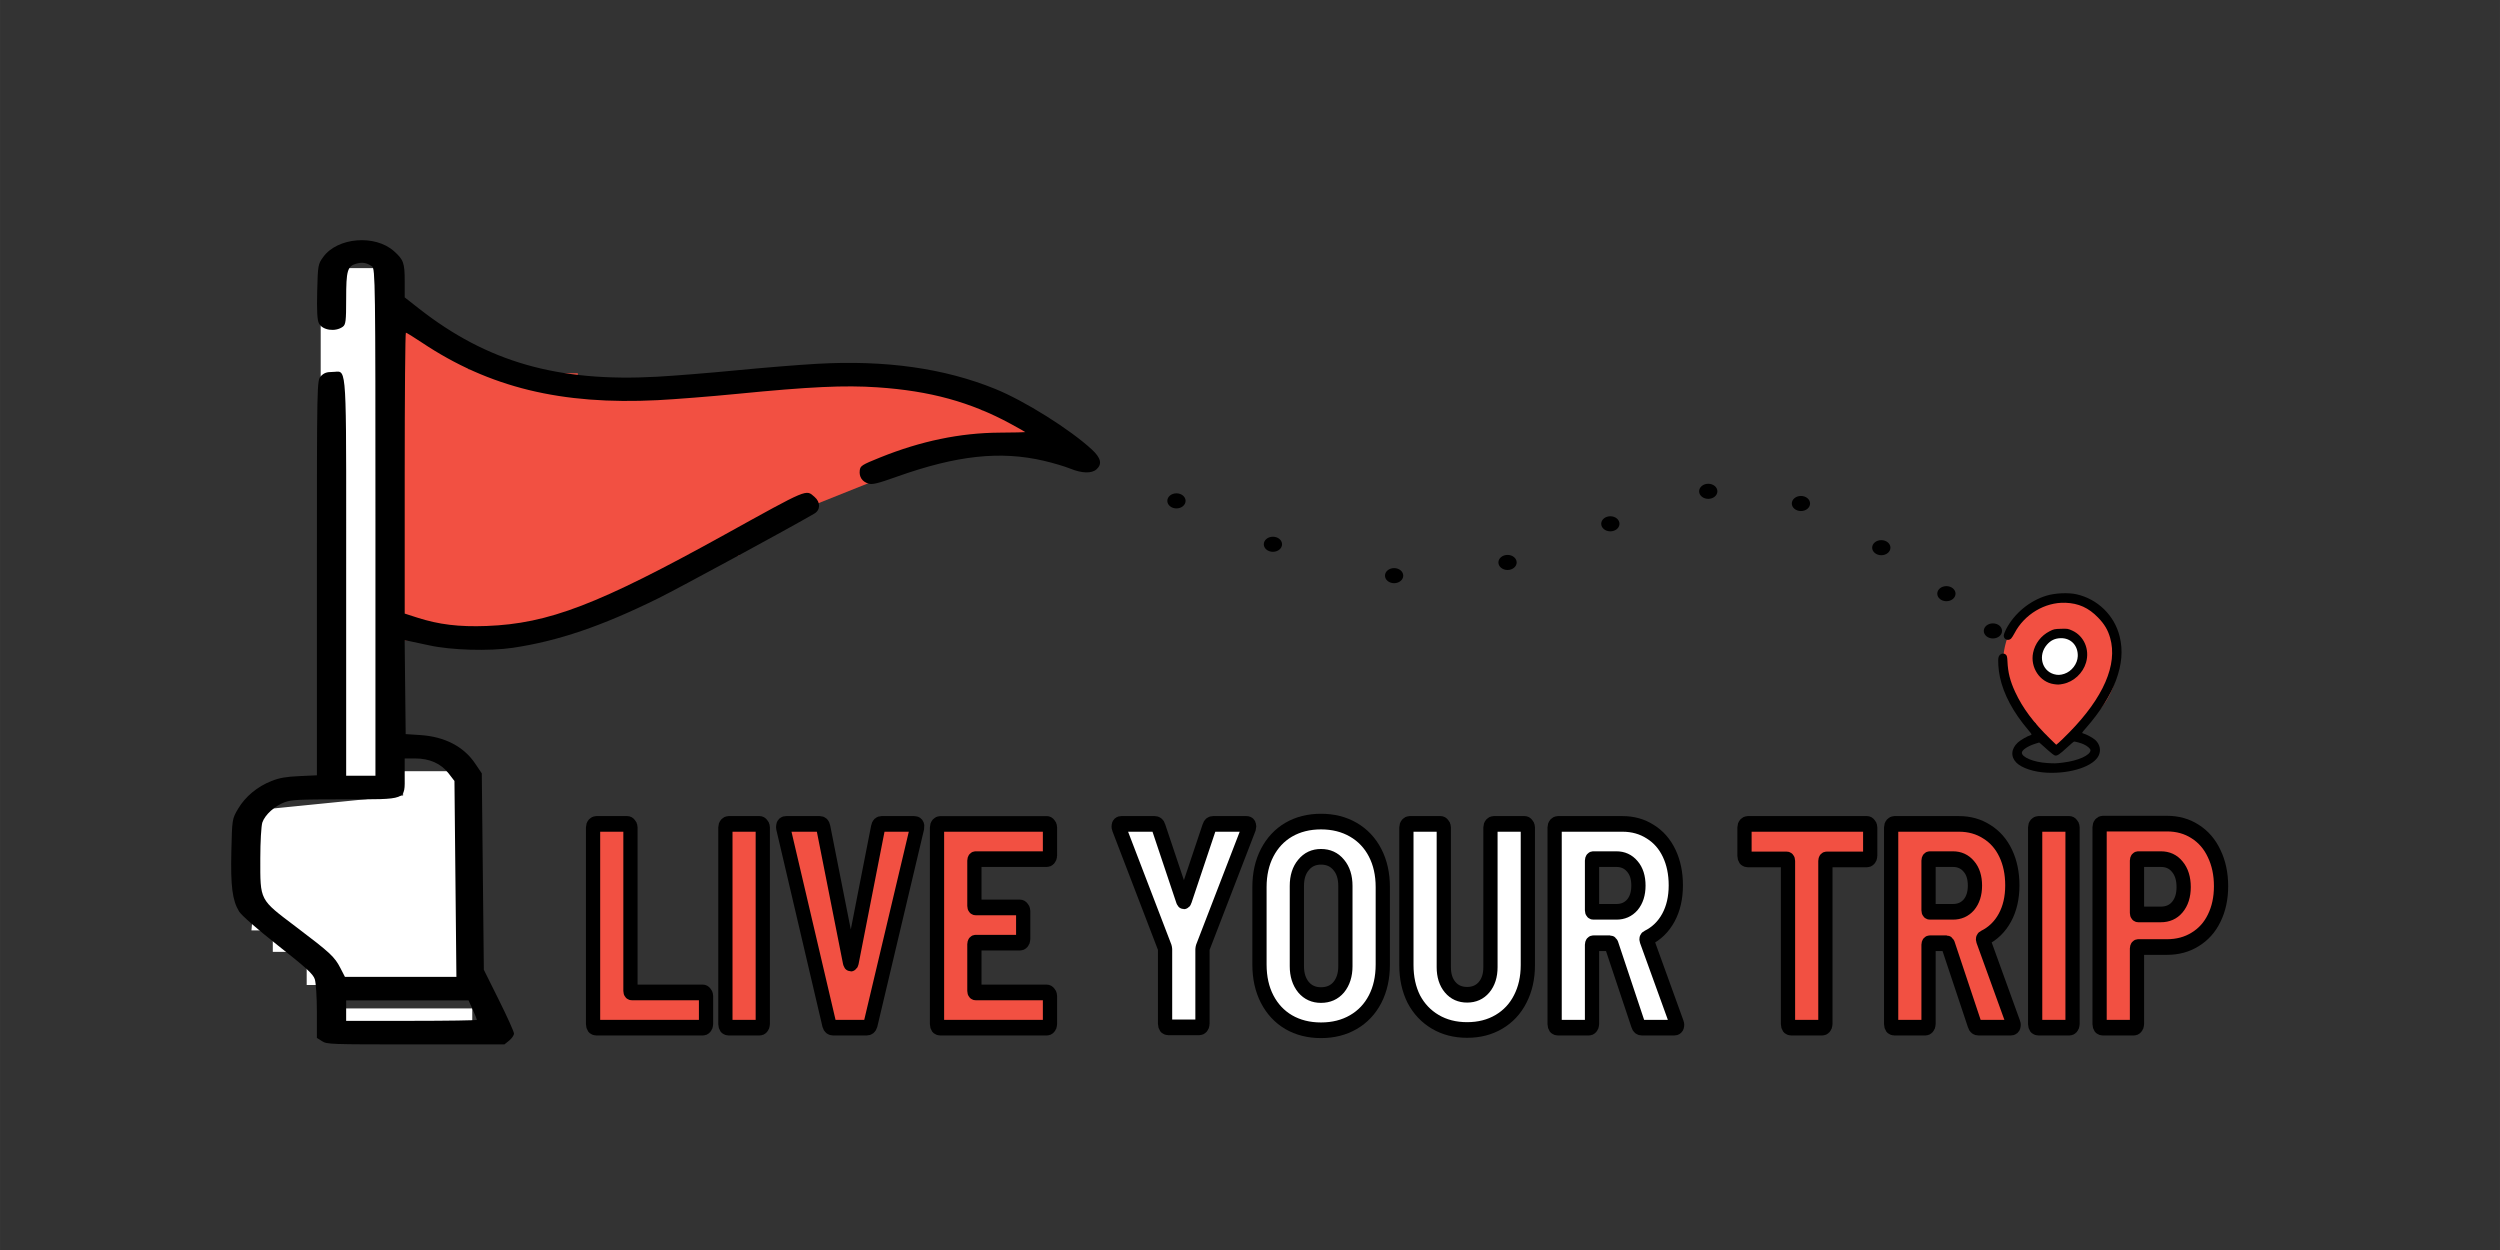 <?xml version="1.0" encoding="UTF-8" standalone="no"?>
<!-- Created with Inkscape (http://www.inkscape.org/) -->

<svg
   width="300"
   height="150"
   viewBox="0 0 79.375 39.688"
   version="1.1"
   id="svg35429"
   inkscape:version="1.1.1 (3bf5ae0d25, 2021-09-20)"
   sodipodi:docname="logo.svg"
   xmlns:inkscape="http://www.inkscape.org/namespaces/inkscape"
   xmlns:sodipodi="http://sodipodi.sourceforge.net/DTD/sodipodi-0.dtd"
   xmlns="http://www.w3.org/2000/svg"
   xmlns:svg="http://www.w3.org/2000/svg">
  <rect x="0" y="0" width="79.375" height="39.688" fill="#333333" stroke="none"/>
  <sodipodi:namedview
     id="namedview35431"
     pagecolor="#ffffff"
     bordercolor="#666666"
     borderopacity="1.0"
     inkscape:pageshadow="2"
     inkscape:pageopacity="0.0"
     inkscape:pagecheckerboard="0"
     inkscape:document-units="px"
     showgrid="false"
     units="px"
     inkscape:zoom="16"
     inkscape:cx="32.5"
     inkscape:cy="90.28125"
     inkscape:window-width="1920"
     inkscape:window-height="1001"
     inkscape:window-x="-9"
     inkscape:window-y="-9"
     inkscape:window-maximized="1"
     inkscape:current-layer="layer8" />
  <defs
     id="defs35426" />
  <g
     inkscape:groupmode="layer"
     id="layer8"
     inkscape:label="Calque 4"
     style="display:none">
    <rect
       style="fill:#f9f4ef;fill-opacity:1;stroke:#ffffff;stroke-width:3.784;stroke-linecap:round;stroke-linejoin:round;stroke-miterlimit:4;stroke-dasharray:none;stroke-opacity:1"
       id="rect38401"
       width="75.116"
       height="42.75"
       x="-0.655"
       y="-3.835" />
  </g>
  <g
     inkscape:groupmode="layer"
     id="layer10"
     inkscape:label="Calque 6">
    <path
       id="rect39606"
       style="fill:#ffffff;fill-opacity:1;stroke:none;stroke-width:3.217;stroke-linecap:round;stroke-linejoin:round;stroke-miterlimit:4;stroke-dasharray:none;stroke-opacity:1"
       d="m 12.799,24.487 v 0.77 L 8.331,25.703 7.983,29.541 h 0.678 v 0.681 h 1.076 v 1.052 h 0.974 v 0.186 h 2.087 v 0.197 h 1.824 v -7.171 z"
       sodipodi:nodetypes="ccccccccccccccc" />
  </g>
  <g
     inkscape:groupmode="layer"
     id="layer9"
     inkscape:label="Calque 5"
     style="display:inline">
    <rect
       style="fill:#ffffff;fill-opacity:1;stroke:none;stroke-width:7.644;stroke-linecap:round;stroke-linejoin:round;stroke-miterlimit:4;stroke-dasharray:none;stroke-opacity:1"
       id="rect38763"
       width="2.011"
       height="16.375"
       x="10.182"
       y="8.513" />
    <rect
       style="fill:#ffffff;fill-opacity:1;stroke:none;stroke-width:3.784;stroke-linecap:round;stroke-linejoin:round;stroke-miterlimit:4;stroke-dasharray:none;stroke-opacity:1"
       id="rect39245"
       width="4.144"
       height="0.615"
       x="10.85"
       y="32.018" />
  </g>
  <g
     inkscape:label="Calque 1"
     inkscape:groupmode="layer"
     id="layer1"
     style="display:inline">
    <g
       id="g28490"
       transform="matrix(0.092,0,0,0.095,-32.312,208.167)"
       style="display:inline">
      <path
         id="rect18889"
         style="display:inline;fill:#f25042;fill-opacity:1;stroke:none;stroke-width:7.418;stroke-linecap:round;stroke-linejoin:round;stroke-miterlimit:4;stroke-dasharray:none;stroke-dashoffset:0;stroke-opacity:1"
         d="m 488.845,-2083.017 v 102.963 h 2.016 v 2.801 h 21.973 v -0.553 h 17.291 v -5.203 h 20.492 v -4.453 h 16.572 v -7.408 h 14.029 v -6.479 h 11.873 v -4.242 h 13.191 v -8.512 h 13.873 v -6.936 h 5.172 l 0.406,1.049 2.707,-1.049 h 2.434 v -0.941 l 36.459,-14.123 -2.225,-5.744 h 24.879 v -2.207 h 16.078 v -10.088 h -16.078 v -8.33 H 593.091 582.184 550.616 v -4 h -20.492 v -1.34 h -17.291 v -8.59 h -10.117 v -6.615 z" />
      <path
         style="display:inline;fill:#000000;stroke-width:0.595"
         d="m 462.346,-1843.262 -1.774,-1.088 v -8.758 c 0,-4.817 -0.325,-9.703 -0.718,-10.858 -0.588,-1.73 -2.836,-3.722 -12.737,-11.29 -7.231,-5.527 -12.566,-10.048 -13.387,-11.344 -2.326,-3.674 -2.956,-8.39 -2.676,-20.061 0.26,-10.867 0.26,-10.867 2.337,-14.28 2.466,-4.053 6.645,-7.414 11.536,-9.28 2.731,-1.042 4.953,-1.418 9.601,-1.624 l 6.048,-0.269 v -66.021 c 0,-65.997 4e-4,-66.022 1.396,-67.405 1.067,-1.058 1.994,-1.383 3.936,-1.383 4.764,0 4.8,-5.038 4.775,51.833 -0.002,5.034 -0.005,10.554 -0.005,16.605 v 66.517 h 5.051 5.051 v -84.725 c 0,-80.04 -0.065,-84.769 -1.179,-85.514 -1.833,-1.228 -3.33,-1.475 -5.444,-0.901 -3.04,0.826 -3.479,2.304 -3.479,11.71 0,7.488 -0.147,8.661 -1.178,9.379 -2.583,1.798 -6.994,1.182 -8.232,-1.149 -0.578,-1.089 -0.755,-4.279 -0.59,-10.64 0.229,-8.83 0.288,-9.155 2.106,-11.566 4.926,-6.534 17.858,-7.555 24.382,-1.924 3.327,2.872 3.716,3.928 3.716,10.097 v 5.361 l 4.882,3.707 c 23.563,17.888 47.913,24.645 82.201,22.809 5.996,-0.321 18.327,-1.285 27.401,-2.143 9.075,-0.858 21.598,-1.838 27.83,-2.179 23.64,-1.293 43.896,1.476 61.512,8.41 10.113,3.981 25.762,13.485 33.299,20.224 3.163,2.828 3.662,4.878 1.617,6.64 -1.677,1.445 -5.027,1.353 -9.083,-0.249 -1.818,-0.719 -5.894,-1.891 -9.058,-2.606 -15.011,-3.392 -30.049,-1.824 -50.685,5.284 -6.767,2.331 -8.504,2.74 -9.892,2.328 -2.153,-0.638 -3.249,-2.247 -2.985,-4.381 0.194,-1.565 0.69,-1.87 7.114,-4.376 13.989,-5.457 27.51,-8.177 41.077,-8.264 4.908,-0.032 8.923,-0.112 8.923,-0.179 0,-0.067 -2.242,-1.301 -4.982,-2.743 -13.938,-7.334 -27.905,-11.043 -46.03,-12.225 -11.395,-0.743 -23.248,-0.206 -48.525,2.197 -9.002,0.856 -21.286,1.798 -27.299,2.094 -33.279,1.637 -58.161,-4.245 -81.356,-19.232 -2.832,-1.83 -5.332,-3.327 -5.556,-3.327 -0.224,0 -0.406,21.124 -0.406,46.942 v 46.942 l 4.288,1.339 c 7.489,2.338 14.464,3.155 23.975,2.808 21.385,-0.778 38.522,-7.147 82.181,-30.541 29.173,-15.632 27.947,-15.132 30.973,-12.62 2.141,1.777 2.117,4.376 -0.051,5.606 -8.103,4.597 -46.749,24.91 -53.859,28.309 -19.442,9.296 -34.539,14.274 -50.131,16.531 -8.191,1.186 -21.384,0.812 -28.958,-0.819 -2.963,-0.638 -6.074,-1.282 -6.913,-1.43 l -1.525,-0.27 0.178,15.685 0.179,15.685 5.063,0.321 c 8.389,0.532 14.959,3.83 18.888,9.481 l 2.313,3.326 0.355,32.82 0.355,32.82 5.201,10.119 c 2.86,5.566 5.201,10.598 5.201,11.183 0,0.585 -0.744,1.643 -1.653,2.352 l -1.653,1.289 H 494.706 c -29.919,0 -30.62,-0.024 -32.356,-1.088 z m 53.448,-7.128 c 0,-0.187 -0.647,-1.723 -1.437,-3.413 l -1.437,-3.073 h -21.123 -21.123 v 3.413 3.413 h 22.56 c 12.408,0 22.56,-0.153 22.56,-0.34 z m -7.408,-47.094 -0.337,-32.731 -2.02,-2.543 c -2.606,-3.28 -6.562,-4.987 -11.554,-4.987 h -3.598 v 5.738 c 0,8.346 1.158,7.912 -21.136,7.926 -15.554,0.01 -17.899,0.122 -20.287,0.968 -3.395,1.203 -6.779,4.17 -7.698,6.752 -0.389,1.091 -0.708,6.489 -0.71,11.997 -0.01,14.305 -0.396,13.578 12.294,22.88 11.945,8.756 13.335,10.008 15.383,13.861 l 1.525,2.869 19.237,3e-4 19.238,2e-4 z"
         id="path250"
         sodipodi:nodetypes="ccsscccssscscssscccsccscccscscsscscssscsssscscscccsscscssccssscccssccccsscsccsccccccsscccscsccscsscccc" />
      <g
         aria-label="LIVE YOUR TRIP"
         transform="matrix(1.716,0,0,1.824,1455.595,-2925.494)"
         id="text5276"
         style="font-size:40px;line-height:1.25;white-space:pre;shape-inside:url(#rect5278);display:inline;fill:none;stroke:#000000;stroke-width:2.865;stroke-linecap:round;stroke-linejoin:round;stroke-miterlimit:4;stroke-dasharray:none">
        <path
           d="m -523.666,590.855 q -0.267,0 -0.48,-0.16 -0.16,-0.213 -0.16,-0.48 v -36.053 q 0,-0.267 0.16,-0.427 0.213,-0.213 0.48,-0.213 h 6.24 q 0.267,0 0.427,0.213 0.213,0.16 0.213,0.427 v 29.973 q 0,0.267 0.267,0.267 h 14.293 q 0.267,0 0.427,0.213 0.213,0.16 0.213,0.427 v 5.173 q 0,0.267 -0.213,0.48 -0.16,0.16 -0.427,0.16 z"
           style="font-weight:bold;font-stretch:semi-condensed;font-size:53.333px;font-family:'Barlow Semi Condensed';-inkscape-font-specification:'Barlow Semi Condensed, Bold Semi-Condensed';fill:#f25042;fill-opacity:1;stroke-width:2.865;stroke-miterlimit:4;stroke-dasharray:none"
           id="path15015" />
        <path
           d="m -497.053,590.855 q -0.267,0 -0.48,-0.16 -0.16,-0.213 -0.16,-0.48 v -36.053 q 0,-0.267 0.16,-0.427 0.213,-0.213 0.48,-0.213 h 6.24 q 0.267,0 0.427,0.213 0.213,0.16 0.213,0.427 v 36.053 q 0,0.267 -0.213,0.48 -0.16,0.16 -0.427,0.16 z"
           style="font-weight:bold;font-stretch:semi-condensed;font-size:53.333px;font-family:'Barlow Semi Condensed';-inkscape-font-specification:'Barlow Semi Condensed, Bold Semi-Condensed';fill:#f25042;fill-opacity:1;stroke-width:2.865;stroke-miterlimit:4;stroke-dasharray:none"
           id="path15017" />
        <path
           d="m -476.04,590.855 q -0.587,0 -0.747,-0.533 l -9.28,-36.107 v -0.213 q 0,-0.48 0.587,-0.48 h 6.773 q 0.587,0 0.693,0.587 l 5.387,24.8 q 0.053,0.213 0.16,0.213 0.107,0 0.16,-0.213 l 5.333,-24.8 q 0.107,-0.587 0.693,-0.587 h 6.56 q 0.747,0 0.587,0.693 l -9.387,36.107 q -0.16,0.533 -0.747,0.533 z"
           style="font-weight:bold;font-stretch:semi-condensed;font-size:53.333px;font-family:'Barlow Semi Condensed';-inkscape-font-specification:'Barlow Semi Condensed, Bold Semi-Condensed';fill:#f25042;fill-opacity:1;stroke-width:2.865;stroke-miterlimit:4;stroke-dasharray:none"
           id="path15019" />
        <path
           d="m -432.413,559.335 q 0,0.267 -0.213,0.48 -0.16,0.16 -0.427,0.16 h -14.293 q -0.267,0 -0.267,0.267 v 8.32 q 0,0.267 0.267,0.267 h 8.907 q 0.267,0 0.427,0.213 0.213,0.16 0.213,0.427 v 5.173 q 0,0.267 -0.213,0.48 -0.16,0.16 -0.427,0.16 h -8.907 q -0.267,0 -0.267,0.267 v 8.587 q 0,0.267 0.267,0.267 h 14.293 q 0.267,0 0.427,0.213 0.213,0.16 0.213,0.427 v 5.173 q 0,0.267 -0.213,0.48 -0.16,0.16 -0.427,0.16 h -21.44 q -0.267,0 -0.48,-0.16 -0.16,-0.213 -0.16,-0.48 v -36.053 q 0,-0.267 0.16,-0.427 0.213,-0.213 0.48,-0.213 h 21.44 q 0.267,0 0.427,0.213 0.213,0.16 0.213,0.427 z"
           style="font-weight:bold;font-stretch:semi-condensed;font-size:53.333px;font-family:'Barlow Semi Condensed';-inkscape-font-specification:'Barlow Semi Condensed, Bold Semi-Condensed';fill:#f25042;fill-opacity:1;stroke-width:2.865;stroke-miterlimit:4;stroke-dasharray:none"
           id="path15021" />
        <path
           d="m -408.627,590.802 q -0.267,0 -0.48,-0.16 -0.16,-0.213 -0.16,-0.48 v -13.653 l -0.053,-0.32 -9.227,-21.92 q -0.053,-0.107 -0.053,-0.32 0,-0.427 0.533,-0.427 h 6.72 q 0.587,0 0.747,0.533 l 4.96,13.493 q 0.053,0.16 0.16,0.16 0.107,0 0.16,-0.16 l 4.96,-13.493 q 0.16,-0.533 0.747,-0.533 h 6.72 q 0.373,0 0.48,0.213 0.107,0.213 0,0.533 l -9.28,21.92 -0.053,0.32 v 13.653 q 0,0.267 -0.213,0.48 -0.16,0.16 -0.427,0.16 z"
           style="font-weight:bold;font-stretch:semi-condensed;font-size:53.333px;font-family:'Barlow Semi Condensed';-inkscape-font-specification:'Barlow Semi Condensed, Bold Semi-Condensed';fill:#ffffff;fill-opacity:1;stroke-width:2.865;stroke-miterlimit:4;stroke-dasharray:none"
           id="path15023" />
        <path
           d="m -377.907,591.335 q -3.68,0 -6.507,-1.493 -2.773,-1.493 -4.32,-4.213 -1.547,-2.72 -1.547,-6.347 v -14.187 q 0,-3.573 1.547,-6.293 1.547,-2.72 4.32,-4.213 2.827,-1.493 6.507,-1.493 3.68,0 6.507,1.493 2.827,1.493 4.373,4.213 1.547,2.72 1.547,6.293 v 14.187 q 0,3.627 -1.547,6.347 -1.547,2.72 -4.373,4.213 -2.827,1.493 -6.507,1.493 z m 0,-6.453 q 2.24,0 3.573,-1.44 1.333,-1.493 1.333,-3.84 V 564.882 q 0,-2.4 -1.333,-3.84 -1.333,-1.493 -3.573,-1.493 -2.187,0 -3.52,1.493 -1.333,1.44 -1.333,3.84 v 14.72 q 0,2.347 1.333,3.84 1.333,1.44 3.52,1.44 z"
           style="font-weight:bold;font-stretch:semi-condensed;font-size:53.333px;font-family:'Barlow Semi Condensed';-inkscape-font-specification:'Barlow Semi Condensed, Bold Semi-Condensed';fill:#ffffff;fill-opacity:1;stroke-width:2.865;stroke-miterlimit:4;stroke-dasharray:none"
           id="path15025" />
        <path
           d="m -348.52,591.282 q -3.627,0 -6.4,-1.493 -2.773,-1.493 -4.32,-4.16 -1.493,-2.72 -1.493,-6.24 v -25.227 q 0,-0.267 0.16,-0.427 0.213,-0.213 0.48,-0.213 h 6.24 q 0.267,0 0.427,0.213 0.213,0.16 0.213,0.427 v 25.6 q 0,2.293 1.28,3.68 1.28,1.387 3.413,1.387 2.133,0 3.413,-1.387 1.28,-1.387 1.28,-3.68 v -25.6 q 0,-0.267 0.16,-0.427 0.213,-0.213 0.48,-0.213 h 6.24 q 0.267,0 0.427,0.213 0.213,0.16 0.213,0.427 v 25.227 q 0,3.52 -1.547,6.24 -1.493,2.667 -4.267,4.16 -2.773,1.493 -6.4,1.493 z"
           style="font-weight:bold;font-stretch:semi-condensed;font-size:53.333px;font-family:'Barlow Semi Condensed';-inkscape-font-specification:'Barlow Semi Condensed, Bold Semi-Condensed';fill:#ffffff;fill-opacity:1;stroke-width:2.865;stroke-miterlimit:4;stroke-dasharray:none"
           id="path15027" />
        <path
           d="m -313.373,590.855 q -0.587,0 -0.747,-0.533 l -5.387,-14.72 q -0.107,-0.213 -0.267,-0.213 h -3.36 q -0.267,0 -0.267,0.267 v 14.56 q 0,0.267 -0.213,0.48 -0.16,0.16 -0.427,0.16 h -6.24 q -0.267,0 -0.48,-0.16 -0.16,-0.213 -0.16,-0.48 v -36.053 q 0,-0.267 0.16,-0.427 0.213,-0.213 0.48,-0.213 h 13.013 q 3.147,0 5.6,1.44 2.453,1.387 3.787,3.947 1.333,2.56 1.333,5.867 0,3.413 -1.493,5.92 -1.493,2.507 -4.213,3.733 -0.267,0.107 -0.16,0.373 l 6.08,15.307 q 0.053,0.107 0.053,0.267 0,0.48 -0.587,0.48 z m -9.76,-30.88 q -0.267,0 -0.267,0.267 v 9.12 q 0,0.267 0.267,0.267 h 4.64 q 1.973,0 3.2,-1.28 1.227,-1.333 1.227,-3.52 0,-2.24 -1.227,-3.52 -1.227,-1.333 -3.2,-1.333 z"
           style="font-weight:bold;font-stretch:semi-condensed;font-size:53.333px;font-family:'Barlow Semi Condensed';-inkscape-font-specification:'Barlow Semi Condensed, Bold Semi-Condensed';fill:#ffffff;fill-opacity:1;stroke-width:2.865;stroke-miterlimit:4;stroke-dasharray:none"
           id="path15029" />
        <path
           d="m -268.094,553.522 q 0.267,0 0.427,0.213 0.213,0.16 0.213,0.427 v 5.227 q 0,0.267 -0.213,0.48 -0.16,0.16 -0.427,0.16 h -8.107 q -0.267,0 -0.267,0.267 v 29.92 q 0,0.267 -0.213,0.48 -0.16,0.16 -0.427,0.16 h -6.24 q -0.267,0 -0.48,-0.16 -0.16,-0.213 -0.16,-0.48 v -29.92 q 0,-0.267 -0.267,-0.267 h -7.84 q -0.267,0 -0.48,-0.16 -0.16,-0.213 -0.16,-0.48 v -5.227 q 0,-0.267 0.16,-0.427 0.213,-0.213 0.48,-0.213 z"
           style="font-weight:bold;font-stretch:semi-condensed;font-size:53.333px;font-family:'Barlow Semi Condensed';-inkscape-font-specification:'Barlow Semi Condensed, Bold Semi-Condensed';fill:#f25042;fill-opacity:1;stroke-width:2.865;stroke-miterlimit:4;stroke-dasharray:none"
           id="path15031" />
        <path
           d="m -245.694,590.855 q -0.587,0 -0.747,-0.533 l -5.387,-14.72 q -0.107,-0.213 -0.267,-0.213 h -3.36 q -0.267,0 -0.267,0.267 v 14.56 q 0,0.267 -0.213,0.48 -0.16,0.16 -0.427,0.16 h -6.24 q -0.267,0 -0.48,-0.16 -0.16,-0.213 -0.16,-0.48 v -36.053 q 0,-0.267 0.16,-0.427 0.213,-0.213 0.48,-0.213 h 13.013 q 3.147,0 5.6,1.44 2.453,1.387 3.787,3.947 1.333,2.56 1.333,5.867 0,3.413 -1.493,5.92 -1.493,2.507 -4.213,3.733 -0.267,0.107 -0.16,0.373 l 6.08,15.307 q 0.053,0.107 0.053,0.267 0,0.48 -0.587,0.48 z m -9.76,-30.88 q -0.267,0 -0.267,0.267 v 9.12 q 0,0.267 0.267,0.267 h 4.64 q 1.973,0 3.2,-1.28 1.227,-1.333 1.227,-3.52 0,-2.24 -1.227,-3.52 -1.227,-1.333 -3.2,-1.333 z"
           style="font-weight:bold;font-stretch:semi-condensed;font-size:53.333px;font-family:'Barlow Semi Condensed';-inkscape-font-specification:'Barlow Semi Condensed, Bold Semi-Condensed';fill:#f25042;fill-opacity:1;stroke-width:2.865;stroke-miterlimit:4;stroke-dasharray:none"
           id="path15033" />
        <path
           d="m -233.64,590.855 q -0.267,0 -0.48,-0.16 -0.16,-0.213 -0.16,-0.48 v -36.053 q 0,-0.267 0.16,-0.427 0.213,-0.213 0.48,-0.213 h 6.24 q 0.267,0 0.427,0.213 0.213,0.16 0.213,0.427 v 36.053 q 0,0.267 -0.213,0.48 -0.16,0.16 -0.427,0.16 z"
           style="font-weight:bold;font-stretch:semi-condensed;font-size:53.333px;font-family:'Barlow Semi Condensed';-inkscape-font-specification:'Barlow Semi Condensed, Bold Semi-Condensed';fill:#f25042;fill-opacity:1;stroke-width:2.865;stroke-miterlimit:4;stroke-dasharray:none"
           id="path15035" />
        <path
           d="m -207.774,553.469 q 3.2,0 5.653,1.44 2.507,1.44 3.84,4.053 1.387,2.613 1.387,5.973 0,3.307 -1.387,5.867 -1.333,2.507 -3.84,3.893 -2.453,1.387 -5.653,1.387 h -5.76 q -0.267,0 -0.267,0.267 v 13.867 q 0,0.267 -0.213,0.48 -0.16,0.16 -0.427,0.16 h -6.24 q -0.267,0 -0.48,-0.16 -0.16,-0.213 -0.16,-0.48 v -36.107 q 0,-0.267 0.16,-0.427 0.213,-0.213 0.48,-0.213 z m -1.227,16.64 q 2.08,0 3.307,-1.333 1.28,-1.387 1.28,-3.68 0,-2.347 -1.28,-3.733 -1.227,-1.387 -3.307,-1.387 h -4.533 q -0.267,0 -0.267,0.267 v 9.6 q 0,0.267 0.267,0.267 z"
           style="font-weight:bold;font-stretch:semi-condensed;font-size:53.333px;font-family:'Barlow Semi Condensed';-inkscape-font-specification:'Barlow Semi Condensed, Bold Semi-Condensed';fill:#f25042;fill-opacity:1;stroke-width:2.865;stroke-miterlimit:4;stroke-dasharray:none"
           id="path15037" />
      </g>
      <ellipse
         style="display:inline;fill:#000000;fill-opacity:1;stroke:none;stroke-width:9.994;stroke-linecap:round;stroke-linejoin:round;stroke-miterlimit:4;stroke-dasharray:none;stroke-dashoffset:0;stroke-opacity:1"
         id="path16525"
         cx="757.221"
         cy="-2023.832"
         rx="3.153"
         ry="2.522" />
      <ellipse
         style="display:inline;fill:#000000;fill-opacity:1;stroke:none;stroke-width:9.994;stroke-linecap:round;stroke-linejoin:round;stroke-miterlimit:4;stroke-dasharray:none;stroke-dashoffset:0;stroke-opacity:1"
         id="path16525-3"
         cx="790.513"
         cy="-2009.329"
         rx="3.153"
         ry="2.522" />
      <ellipse
         style="display:inline;fill:#000000;fill-opacity:1;stroke:none;stroke-width:9.994;stroke-linecap:round;stroke-linejoin:round;stroke-miterlimit:4;stroke-dasharray:none;stroke-dashoffset:0;stroke-opacity:1"
         id="path16525-30"
         cx="832.34"
         cy="-1998.84"
         rx="3.153"
         ry="2.522" />
      <ellipse
         style="display:inline;fill:#000000;fill-opacity:1;stroke:none;stroke-width:9.994;stroke-linecap:round;stroke-linejoin:round;stroke-miterlimit:4;stroke-dasharray:none;stroke-dashoffset:0;stroke-opacity:1"
         id="path16525-30-0"
         cx="871.484"
         cy="-2003.253"
         rx="3.153"
         ry="2.522" />
      <ellipse
         style="display:inline;fill:#000000;fill-opacity:1;stroke:none;stroke-width:9.994;stroke-linecap:round;stroke-linejoin:round;stroke-miterlimit:4;stroke-dasharray:none;stroke-dashoffset:0;stroke-opacity:1"
         id="path16525-30-25"
         cx="906.961"
         cy="-2016.17"
         rx="3.153"
         ry="2.522" />
      <ellipse
         style="display:inline;fill:#000000;fill-opacity:1;stroke:none;stroke-width:9.994;stroke-linecap:round;stroke-linejoin:round;stroke-miterlimit:4;stroke-dasharray:none;stroke-dashoffset:0;stroke-opacity:1"
         id="path16525-30-25-49"
         cx="940.754"
         cy="-2027.029"
         rx="3.153"
         ry="2.522" />
      <ellipse
         style="display:inline;fill:#000000;fill-opacity:1;stroke:none;stroke-width:9.994;stroke-linecap:round;stroke-linejoin:round;stroke-miterlimit:4;stroke-dasharray:none;stroke-dashoffset:0;stroke-opacity:1"
         id="path16525-30-25-3-9"
         cx="972.74"
         cy="-2022.953"
         rx="3.153"
         ry="2.522" />
      <ellipse
         style="display:inline;fill:#000000;fill-opacity:1;stroke:none;stroke-width:9.994;stroke-linecap:round;stroke-linejoin:round;stroke-miterlimit:4;stroke-dasharray:none;stroke-dashoffset:0;stroke-opacity:1"
         id="path16525-30-4"
         cx="1000.475"
         cy="-2008.189"
         rx="3.153"
         ry="2.522" />
      <ellipse
         style="display:inline;fill:#000000;fill-opacity:1;stroke:none;stroke-width:9.994;stroke-linecap:round;stroke-linejoin:round;stroke-miterlimit:4;stroke-dasharray:none;stroke-dashoffset:0;stroke-opacity:1"
         id="path16525-30-3"
         cx="1022.94"
         cy="-1992.818"
         rx="3.153"
         ry="2.522" />
      <ellipse
         style="display:inline;fill:#000000;fill-opacity:1;stroke:none;stroke-width:9.994;stroke-linecap:round;stroke-linejoin:round;stroke-miterlimit:4;stroke-dasharray:none;stroke-dashoffset:0;stroke-opacity:1"
         id="path16525-30-3-7"
         cx="1038.992"
         cy="-1980.369"
         rx="3.153"
         ry="2.522" />
      <g
         id="g36378"
         transform="matrix(1.484,0,0,1.442,-513.766,851.854)">
        <path
           id="path22293"
           style="display:inline;fill:#f25042;fill-opacity:1;stroke:none;stroke-width:10.142;stroke-linecap:round;stroke-linejoin:round;stroke-miterlimit:4;stroke-dasharray:none;stroke-dashoffset:0;stroke-opacity:1"
           d="m 1063.406,-1972.581 a 13.333,15.662 5.638 0 0 -14.65,14.501 13.333,15.662 5.638 0 0 7.556,15.393 v 1.37 1.317 h 2.413 v 2.29 h 1.298 v 0.078 h 1.032 0.203 2.777 v -2.368 h 1.569 v -2.046 a 13.333,15.662 5.638 0 0 9.727,-13.829 13.333,15.662 5.638 0 0 -11.925,-16.705 z" />
        <ellipse
           style="display:inline;fill:#ffffff;fill-opacity:1;stroke:none;stroke-width:13.564;stroke-linecap:round;stroke-linejoin:round;stroke-miterlimit:4;stroke-dasharray:none;stroke-dashoffset:0;stroke-opacity:1"
           id="path22518"
           cx="1061.507"
           cy="-1958.022"
           rx="5.004"
           ry="5.425" />
        <path
           d="m 1058.88,-1931.234 c -2.98,-0.143 -5.833,-1.075 -7.069,-2.308 -1.393,-1.39 -1.266,-3.226 0.325,-4.694 0.59,-0.545 2.267,-1.511 3.001,-1.728 0.298,-0.089 0.253,-0.179 -0.581,-1.159 -3.52,-4.139 -5.715,-8.221 -6.594,-12.268 -0.372,-1.712 -0.52,-4.095 -0.293,-4.701 0.28,-0.746 1.159,-0.995 1.697,-0.481 0.231,0.22 0.305,0.544 0.349,1.521 0.115,2.589 0.625,4.599 1.81,7.14 1.726,3.7 4.253,7.077 8.074,10.788 l 1.455,1.413 0.554,-0.454 c 0.305,-0.25 1.402,-1.313 2.437,-2.362 7.995,-8.102 11.333,-15.78 9.549,-21.964 -0.535,-1.856 -1.316,-3.166 -2.797,-4.692 -2.21,-2.277 -4.54,-3.329 -7.616,-3.438 -4.741,-0.167 -9.532,2.686 -11.81,7.035 -0.273,0.521 -0.631,1.084 -0.796,1.251 -0.656,0.666 -1.759,0.218 -1.723,-0.699 0.011,-0.249 0.259,-0.913 0.553,-1.476 1.909,-3.647 5.469,-6.584 9.415,-7.768 2.017,-0.605 5.069,-0.737 6.987,-0.303 4.916,1.114 8.8,4.907 10.001,9.768 0.79,3.196 0.522,6.441 -0.836,10.135 -1.29,3.51 -3.739,7.394 -6.964,11.044 -0.973,1.101 -1.035,1.208 -0.746,1.277 0.719,0.171 2.324,1.029 2.874,1.537 1.063,0.982 1.374,2.307 0.83,3.538 -1.12,2.538 -6.444,4.322 -12.086,4.05 z m 3.824,-2.352 c 3.438,-0.422 6.275,-1.692 6.319,-2.83 0.015,-0.382 -0.695,-1.002 -1.626,-1.421 -0.56,-0.252 -1.868,-0.62 -2.178,-0.614 -0.086,0 -0.833,0.629 -1.662,1.393 -1.734,1.599 -2.279,1.957 -2.798,1.839 -0.2,-0.045 -0.919,-0.587 -1.597,-1.203 -0.678,-0.616 -1.421,-1.276 -1.65,-1.466 l -0.417,-0.346 -0.896,0.281 c -1.746,0.547 -3.108,1.449 -3.132,2.074 -0.041,1.062 2.753,2.213 5.829,2.401 1.883,0.115 2.019,0.111 3.811,-0.107 z m -2.195,-18.172 c -3.253,-0.456 -5.529,-3.873 -4.834,-7.258 0.442,-2.156 1.856,-3.994 3.85,-5.006 0.944,-0.479 1.11,-0.515 2.618,-0.564 1.524,-0.05 1.666,-0.027 2.649,0.42 2.727,1.241 4.082,4.37 3.2,7.393 -0.723,2.477 -2.861,4.463 -5.336,4.955 -0.973,0.194 -1.161,0.199 -2.148,0.06 z m 2.425,-2.389 c 1.731,-0.575 3.062,-2.311 3.131,-4.082 0.096,-2.478 -1.607,-4.255 -4.005,-4.181 -1.308,0.04 -2.285,0.505 -3.16,1.505 -2.099,2.399 -1.245,6.008 1.62,6.839 0.833,0.242 1.514,0.219 2.414,-0.08 z"
           style="display:inline;fill:#000000;stroke-width:0.148"
           id="path31849-3" />
      </g>
    </g>
  </g>
</svg>
